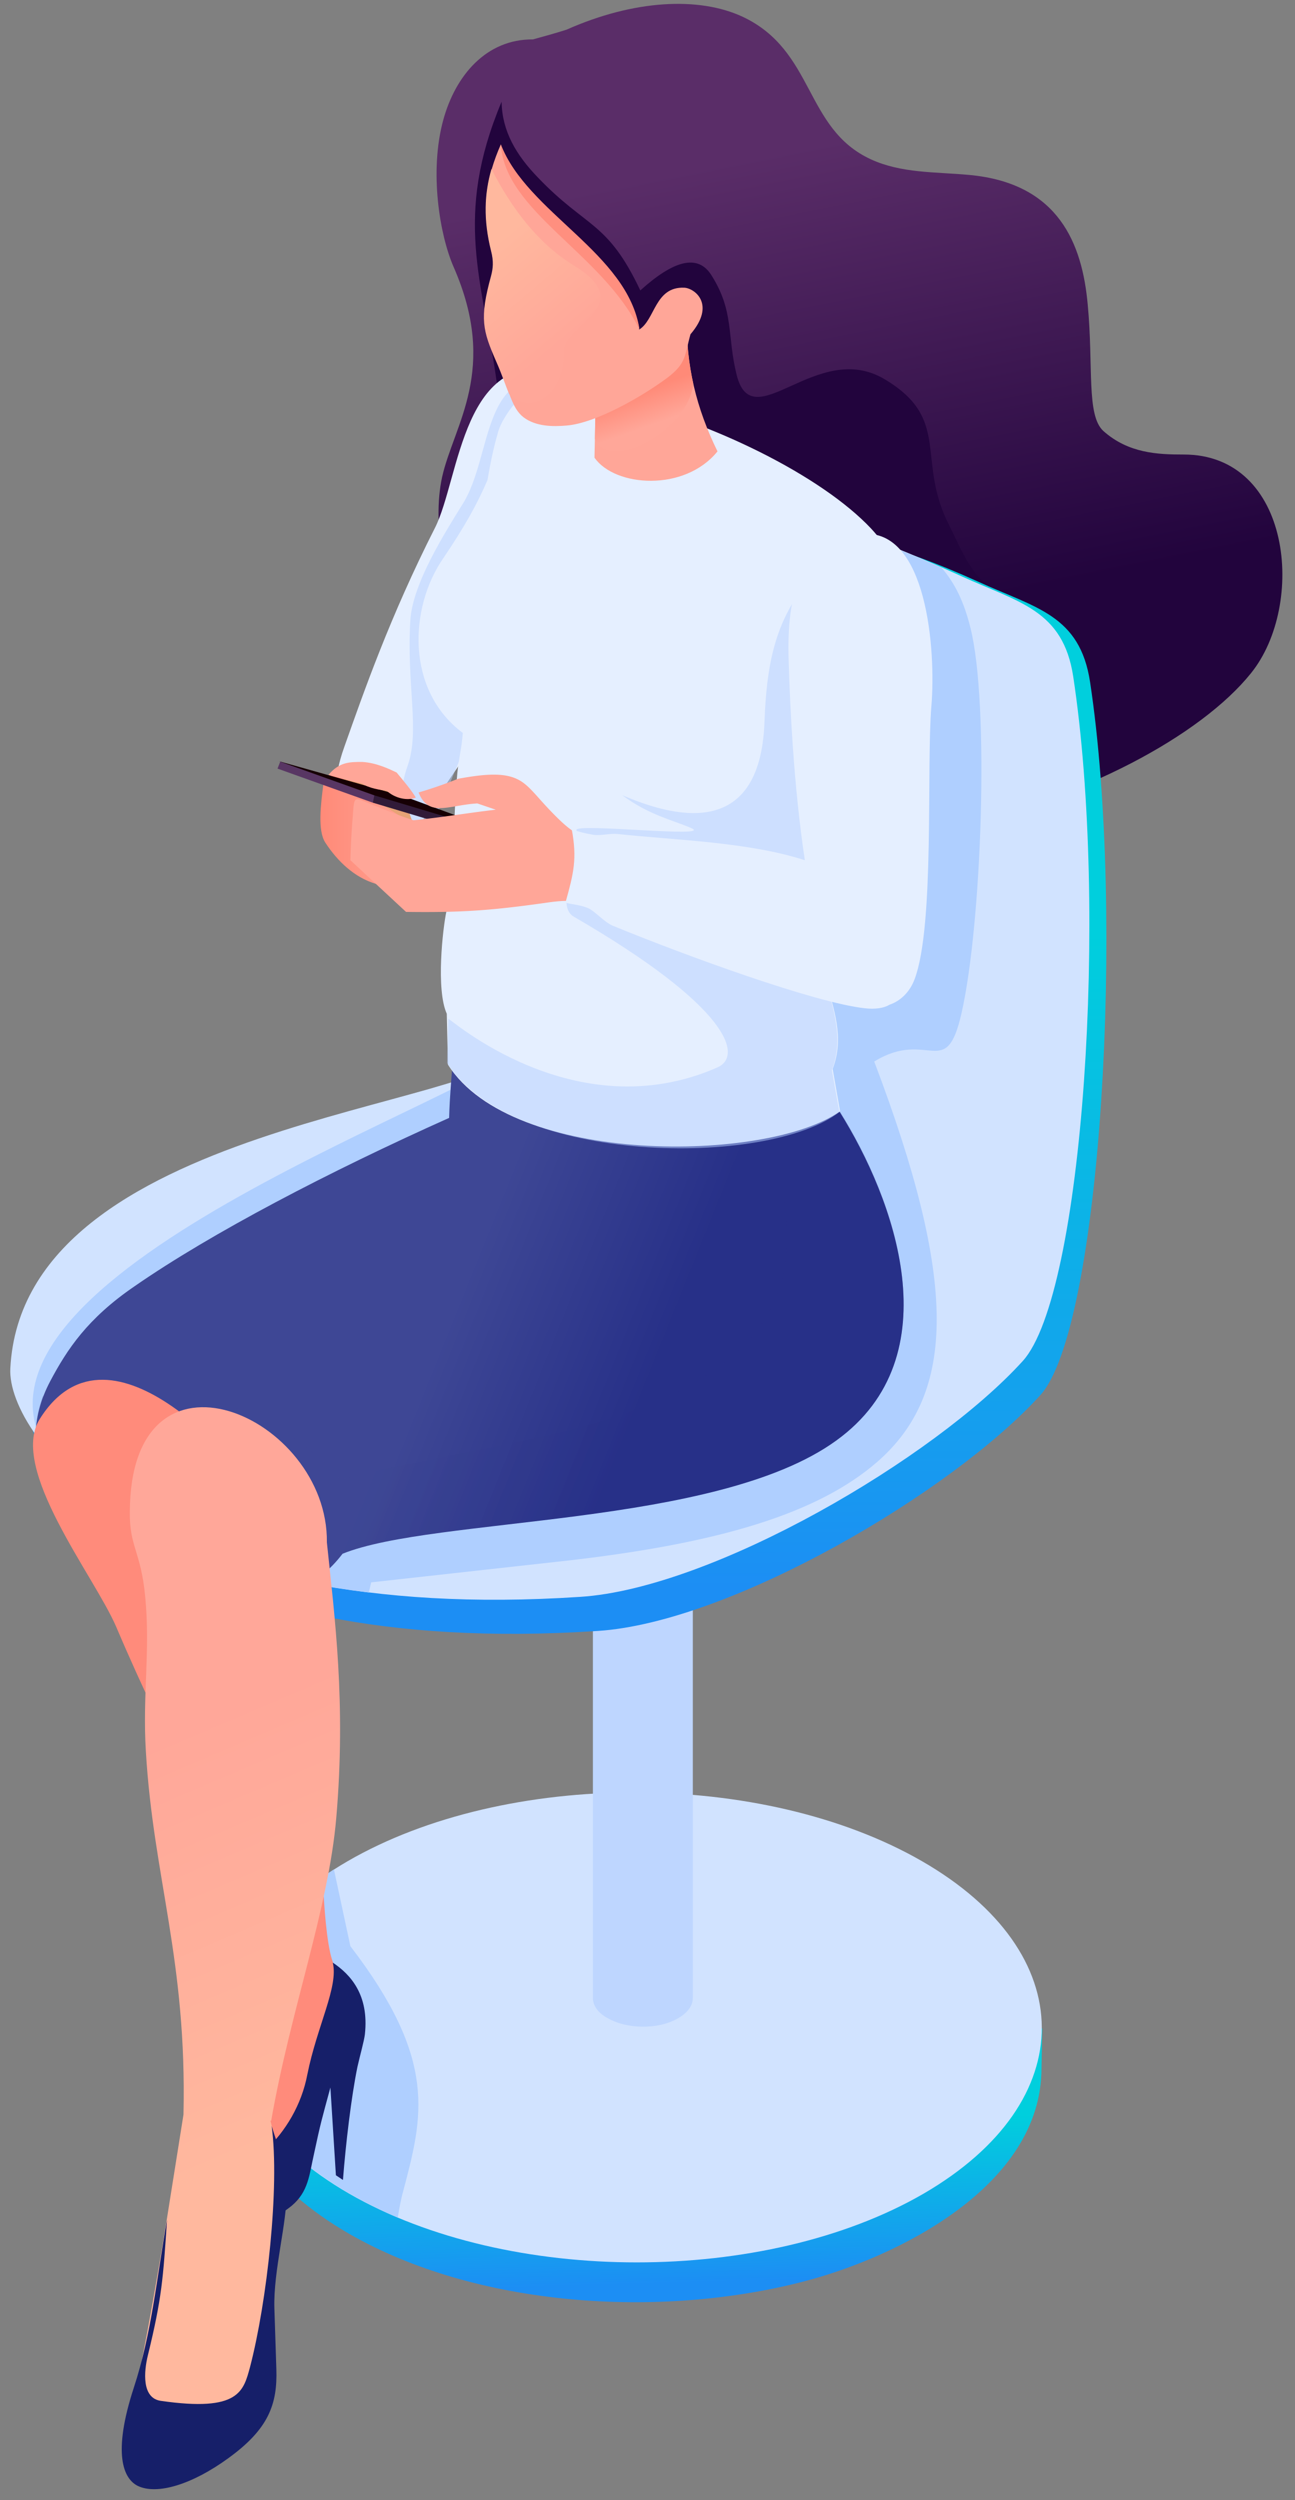 <svg viewBox="0 0 100 193" fill="none" xmlns="http://www.w3.org/2000/svg">
    <rect x="0" y="0" width="100" height="193" fill="#808080" stroke="none"/>
    <path fill-rule="evenodd" clip-rule="evenodd" d="M41.155 3.042c-3.6-.03-5.99 2.782-6.928 6.228-1.089 3.991-.272 8.858.787 11.307 3.51 7.982.03 12.184-.877 16.265-.394 1.814-.364 4.082.09 6.53.545 2.963 2.481 4.233 4.327 6.682.756 2.66 1.815 5.079 3.176 7.044 5.113 7.286 18.939 9.16 31.585 6.681 10.135-1.965 19.453-7.013 23.295-11.82 4.235-5.26 3.146-16.9-5.234-16.87-1.967 0-4.236-.09-6.172-1.814-1.33-1.21-.756-4.958-1.21-9.765-.423-4.656-2.208-9.372-9.167-10.007-2.662-.242-5.233-.121-7.593-1.21C62.09 9.905 62.938 3.92 57.34 1.29c-3.389-1.572-8.41-1.3-13.584.998-.847.272-1.724.513-2.602.755z" fill="url(#paint0_linear)"/>
    <path fill-rule="evenodd" clip-rule="evenodd" d="M38.735 7.85c.03 2.297 1.15 4.141 2.784 5.834 3.781 3.96 5.385 3.356 7.926 8.738 2.541-2.298 4.447-2.873 5.506-1.15 1.755 2.782 1.18 4.656 1.936 7.68 1.24 4.928 6.202-2.812 11.436.332 5.173 3.084 2.39 6.198 4.962 11.247.968 1.904 1.875 4.444 3.842 5.049 6.202 1.874 9.439 8.465-.363 13.393-6.081 3.053-15.43 3.9-23.567 2.418-10.74-1.965-19.272-16.114-17.729-23.672.635-3.114 3.237-5.774 2.904-8.102-1.089-7.951-3.388-12.819.363-21.768z" fill="#22043D"/>
    <path fill-rule="evenodd" clip-rule="evenodd" d="M17.74 156.442l-.061 3.083c0 4.686 3.086 9.342 9.257 12.91 9.863 5.683 24.021 6.59 35.155 3.688 7.32-1.905 18.333-7.407 18.333-16.446l.06-3.084-62.745-.151z" fill="url(#paint1_linear)"/>
    <path fill-rule="evenodd" clip-rule="evenodd" d="M71.197 143.684c-12.283-7.075-32.13-7.075-44.352 0-12.222 7.104-12.161 18.593.121 25.667 12.283 7.074 32.13 7.074 44.352 0 12.222-7.105 12.162-18.593-.121-25.667z" fill="#D1E3FF"/>
    <path fill-rule="evenodd" clip-rule="evenodd" d="M45.784 80.407v73.828c0 .574.363 1.149 1.15 1.572 1.21.695 2.965.816 4.326.453.908-.242 2.239-.907 2.239-2.025V80.407h-7.715z" fill="#BED6FF"/>
    <path fill-rule="evenodd" clip-rule="evenodd" d="M75.553 44.914c-12.736-5.774-17.668-4.02-21.873-1.119-6.05 4.173-1.089 16.568-12.131 39.635-2.33 4.868-38.422 5.775-39.39 24.852-.273 5.23 10.649 19.832 44.018 17.625 10.256-.665 27.35-10.702 34.156-18.2 4.69-5.139 6.565-37.095 3.843-55.053-.787-5.17-4.175-5.714-8.623-7.74z" fill="url(#paint2_linear)"/>
    <path fill-rule="evenodd" clip-rule="evenodd" d="M74.252 44.49c-12.736-5.774-17.728-6.227-21.933-3.325-6.05 4.172-1.09 16.568-12.132 39.635-2.33 4.868-38.421 5.775-39.39 24.851-.272 5.23 10.65 19.833 44.019 17.626 10.256-.665 27.349-10.703 34.156-18.2 4.69-5.14 6.626-34.889 3.903-52.847-.787-5.14-4.175-5.714-8.623-7.74z" fill="#D1E3FF"/>
    <path fill-rule="evenodd" clip-rule="evenodd" d="M72.71 43.826c-11.618-5.11-16.368-5.442-20.391-2.66-6.05 4.172-1.09 16.567-12.132 39.634C38.554 84.216-3.83 97.972 3.34 111.547c2.722 5.139 11.435 9.704 25.14 11.397l.182-.786s13.614-1.511 14.733-1.632c12.253-1.361 19.786-3.719 24.324-7.649 6.171-5.351 6.202-14.028-.212-30.928 4.205-2.57 5.536 1.602 6.746-3.749 1.574-6.953 2.148-23.853.696-29.688-.514-2.086-1.21-3.477-2.239-4.686zM25.786 144.319c-11.134 7.135-10.71 18.139 1.21 25.032 1.18.665 2.42 1.3 3.72 1.845.122-.726.243-1.421.424-2.056 1.513-5.744 2.693-10.068-4.084-18.896l-1.27-5.925z" fill="#AFCFFF"/>
    <path fill-rule="evenodd" clip-rule="evenodd" d="M34.681 86.302c.091-3.386.575-5.593.121-7.679l19 4.112c.211.695.393 1.511.604 2.388l10.438.726c4.175 6.651 8.743 18.865-.272 25.365-9.258 6.712-31.04 5.865-38.12 8.737-7.896 10.34-28.77-1.693-22.569-13.332 1.301-2.449 2.874-4.838 6.505-7.317 5.93-4.111 15.036-8.858 24.293-13z" fill="url(#paint3_linear)"/>
    <path opacity=".3" fill-rule="evenodd" clip-rule="evenodd" d="M58.46 85.365l6.384.424c4.175 6.65 8.743 18.865-.272 25.365-9.258 6.711-31.04 5.865-38.12 8.737-7.623 9.977-27.288-.846-23.143-12.093 6.232-2.57 17.698.181 22.992 6.409 8.985-2.267 19.06-3.235 26.018-6.772 10.286-5.2 9.409-12.365 6.565-21.556l-.423-.514z" fill="url(#paint4_linear)"/>
    <path fill-rule="evenodd" clip-rule="evenodd" d="M33.592 40.742c-3.479 6.863-5.476 12.608-6.988 16.87-1.09 3.054-.424 3.538-.182 6.319l5.748.181c2.541-4.383 9.409-13.332 11.98-18.835 1.634-3.507 5.749-14.783-.695-16.537-7.745-2.146-7.927 8.163-9.863 12.003z" fill="#E5EFFF"/>
    <path opacity=".5" fill-rule="evenodd" clip-rule="evenodd" d="M35.77 38.838c-1.36 2.207-3.902 6.167-4.083 9.04-.303 5.018.756 8.525-.212 11.246-1.09 3.053.151 4.323.393 7.104l2.27-4.202c1.966-5.321 5.354-11.58 7.925-17.081 1.634-3.507 7.715-13.817 1.24-15.48-6.11-1.572-5.263 5.714-7.532 9.373z" fill="#B6D1FF"/>
    <path fill-rule="evenodd" clip-rule="evenodd" d="M64.027 66.803c-3.025 7.014 2.118 10.883.272 15.72l.575 3.266c-5.536 3.96-25.322 4.263-30.283-3.598l-.091-3.93c-.847-1.874-.303-6.621-.03-7.89.786-3.992.423-6.108.847-10.703.12-1.18.332-1.905.423-3.084-4.417-3.295-4.145-9.674-1.513-13.484 1.634-2.418 2.602-4.141 3.42-6.046.241-1.451.514-2.66.756-3.477.15-.695.544-1.33.937-1.904 1.271-1.784 3.298-1.996 7.443-1.059 8.229 1.875 16.7 6.168 20.481 10.189 2.753 2.932 2.632 6.167 1.059 13.211-1.029 4.535-2.753 9.221-4.296 12.789z" fill="#E5EFFF"/>
    <path opacity=".5" fill-rule="evenodd" clip-rule="evenodd" d="M64.088 66.773c-3.026 7.014 1.996 11.004.15 15.842l.576 3.235c-5.537 4.293-25.322 4.111-30.284-3.78l.091-3.416c0-.151 9.711 8.616 20.784 3.749 1.966-.877.998-4.626-11.103-11.64-1.603-.937.787-4.867.212-6.681-.182-.574 10.891.665 8.803-.181-1.421-.605-3.237-.998-5.264-2.51 3.691 1.572 10.65 3.689 10.982-5.683.152-4.203.757-7.347 2.905-10.25 1.028-1.42 7.14 5.987 6.202 9.554-1.18 4.505-2.905 9.1-4.054 11.76z" fill="#B6D1FF"/>
    <path fill-rule="evenodd" clip-rule="evenodd" d="M53.046 24.507c-.091 3.688.726 7.014 2.36 10.34-2.542 3.144-7.927 2.75-9.5.483.03-1.632.09-3.144.03-4.807l7.11-6.016z" fill="#FFA698"/>
    <path fill-rule="evenodd" clip-rule="evenodd" d="M53.046 24.507c-.06 1.754.12 3.447.484 5.11-.333 3.597-6.505 6.923-7.594 4.262.03-1.088.06-2.176 0-3.325l7.11-6.047z" fill="url(#paint5_linear)"/>
    <path fill-rule="evenodd" clip-rule="evenodd" d="M38.676 11.145c-1.12 2.54-1.543 4.988-.726 8.253.211.816.15 1.36 0 1.935-.908 3.295-.636 4.232.393 6.59 1.028 2.298 1.15 3.568 2.087 4.294.968.725 2.27.725 3.328.635 2.209-.182 5.748-2.177 7.775-3.689 1.483-1.119 1.331-1.723 1.785-3.356 1.997-2.328.303-3.567-.484-3.597-2.269-.091-2.239 2.479-3.479 3.235-.423-4.505-10.014-10.763-10.68-14.3z" fill="#FFA698"/>
    <path fill-rule="evenodd" clip-rule="evenodd" d="M37.95 13.05c-.546 1.904-.636 3.9-.031 6.318.212.816.151 1.36 0 1.935-.908 3.295-.636 4.232.393 6.59.454 1.028.726 1.875.998 2.51.636.695 1.755.937 2.663.363.847-.545 1.603-1.754 1.543-3.598-.03-1.3 2.48-2.54 2.813-3.93.303-1.15-1.089-2.177-1.936-2.691-2.844-1.723-4.87-4.444-6.444-7.498z" fill="url(#paint6_linear)"/>
    <path fill-rule="evenodd" clip-rule="evenodd" d="M38.675 11.145c2.027 5.29 9.802 8.374 10.71 14.3-2.874-5.896-10.407-9.1-10.71-14.3z" fill="#FF8F7F"/>
    <path fill-rule="evenodd" clip-rule="evenodd" d="M31.262 61.815l.878 2.418-4.871 1.693c-1.573-1.33-1.513-3.81-1.09-6.198 1.211-1.179 5.628-.12 5.083 2.087z" fill="#E7A376"/>
    <path fill-rule="evenodd" clip-rule="evenodd" d="M25.847 59.547l-.847.786c-.242 1.814-.484 3.779.121 4.716.968 1.482 2.269 2.69 3.872 3.175 3.268.997 4.69-2.963 3.48-4.021-1.846-1.663-4.901-2.963-6.626-4.656z" fill="url(#paint7_linear)"/>
    <path fill-rule="evenodd" clip-rule="evenodd" d="M21.43 59.336l7.352 2.63.181-.635-7.321-2.54-.212.545z" fill="#583663"/>
    <path fill-rule="evenodd" clip-rule="evenodd" d="M28.963 61.149l-.181.816 11.284 3.386.091-.574-11.194-3.628z" fill="#311B38"/>
    <path fill-rule="evenodd" clip-rule="evenodd" d="M21.521 58.76l7.352 2.63 11.284 3.387-8.864-3.265-9.771-2.751z" fill="#160004"/>
    <path fill-rule="evenodd" clip-rule="evenodd" d="M30.627 59.637c.605.726 1.18 1.421 1.483 1.935-.636.272-1.634.06-2.27-.544-.453-.03-1.39-.181-1.875-.544l-.666-.151-1.936-.514c.847-.998 1.634-.998 2.602-.998 1.09.06 2.087.544 2.662.816z" fill="#FFA698"/>
    <path fill-rule="evenodd" clip-rule="evenodd" d="M35.377 60.12a33.065 33.065 0 01-3.055 1.059c.786 1.965 2.33.967 4.538.846l1.422.484c-2.118.242-4.236.605-6.354.816-1.119-.362-2.299-.846-3.418-1.3-1.24-.514-1.15-.544-1.27 1.028a59.216 59.216 0 00-.182 3.356l4.296 3.99c4.386.061 6.685-.12 10.951-.725 1.694-.242 2.814-.211 5.87.847l.544-4.747c-3.237-.877-4.084-1.149-5.355-2.328-1.694-1.602-2.269-2.6-3.146-3.144-1.06-.665-2.542-.605-4.84-.181z" fill="#FFA698"/>
    <path fill-rule="evenodd" clip-rule="evenodd" d="M60.91 51.324c-.18-4.807.455-9.463 5.689-10.098 4.961-.423 5.687 8.888 5.324 13.272-.393 4.595.272 16.96-1.3 21.102-.364.968-1.06 1.663-1.937 1.965-.454.273-1.12.363-1.906.273-3.842-.424-13.735-4.021-19.483-6.38-.635-.272-1.392-1.148-1.906-1.36-.666-.272-1.3-.272-1.724-.423.635-2.268.907-3.386.484-5.654.514.182.937.302 1.663.424.575.09 1.271-.121 1.876-.061 4.478.484 10.075.605 14.461 2.026-.877-5.775-1.15-12.093-1.24-15.086z" fill="#E5EFFF"/>
    <path fill-rule="evenodd" clip-rule="evenodd" d="M25.878 151.817c2.45 3.568-.454 3.265-.333 8.314 0 .454-2.058 8.465-2.058 8.465s-4.87 1.179-5.233 1.119c-.363-.061-3.328-1.209-3.328-1.209.242-.424.575-1.482.787-1.875 1.391-2.751 2.147-6.046 2.692-9.402.514-3.175.908-5.502-.06-8.707-3.54-11.851-4.962-12.577-9.379-22.947-1.694-3.93-8.29-12.183-5.9-16.023 5.567-8.888 16.186 4.535 16.216 5.019 3.358 4.625 2.784-2.751 4.357 3.507 1.845 7.346.726 17.625 1.361 28.297.06 1.089.303 4.656.878 5.442z" fill="#FF8B7B"/>
    <path fill-rule="evenodd" clip-rule="evenodd" d="M14.745 168.475c-.666 1.3-1.029 2.207-1.362 3.235-.181.513-.15.997.06 1.3 1.12 1.602 7.05-1.059 9.077-2.721 1.3-1.089 1.361-2.389 1.724-3.991.515-2.419.605-2.691 1.27-5.14l.424 6.772.545.363c.212-2.751.635-6.379 1.12-8.737.211-.937.514-1.995.574-2.509.333-3.054-1.12-4.626-2.48-5.533.453 1.875-1.21 4.868-1.967 8.647-.877 4.625-4.931 8.344-8.985 8.314z" fill="#161F69"/>
    <path fill-rule="evenodd" clip-rule="evenodd" d="M20.886 163.729c.09.333.151.635.181.968.182 1.662.424 3.567.363 5.895-.09 2.932-.363 6.379-1.3 10.612-.333 1.481-.999 2.116-1.453 4.111l-8.713 1.421c.848-3.295 2.027-9.946 2.935-15.509l1.27-7.982c.273-11.941-2.329-18.29-2.904-28.025-.272-4.414.363-7.8-.06-12.033-.333-3.416-1.21-3.779-1.18-6.439.03-14.149 15.338-7.438 15.217 2.328.605 5.804 1.483 12.395.726 21.253-.605 7.044-3.54 14.844-5.022 23.37l-.06.03z" fill="url(#paint8_linear)"/>
    <path fill-rule="evenodd" clip-rule="evenodd" d="M20.977 164.122c.514 1.754 1.089 2.691 1.15 5.049.06 2.388-1.03 6.107-.939 9.039l.152 4.686c.09 2.721-.605 4.626-3.691 6.863-2.814 2.056-5.537 2.872-7.02 2.147-1.088-.544-1.966-2.449-.302-7.558 1.392-4.233 1.755-8.375 2.572-12.97-.303 4.505-.393 6.016-1.482 10.46-.303 1.24-.485 3.296.998 3.507 6.08.877 6.383-.756 6.898-2.63 1.3-4.988 2.299-13.907 1.664-18.593z" fill="#161F69"/>
    <defs>
        <linearGradient id="paint0_linear" x1="60.292" y1="11.706" x2="67.55" y2="47.934" gradientUnits="userSpaceOnUse">
            <stop stop-color="#5A2D68"/>
            <stop offset="1" stop-color="#22043D"/>
        </linearGradient>
        <linearGradient id="paint1_linear" x1="49.587" y1="176.338" x2="49.24" y2="164.095" gradientUnits="userSpaceOnUse">
            <stop stop-color="#1C8EF4"/>
            <stop offset="1" stop-color="#00CFDD"/>
        </linearGradient>
        <linearGradient id="paint2_linear" x1="44.116" y1="122.69" x2="43.643" y2="72.52" gradientUnits="userSpaceOnUse">
            <stop stop-color="#1C8EF4"/>
            <stop offset="1" stop-color="#00CFDD"/>
        </linearGradient>
        <linearGradient id="paint3_linear" x1="34.385" y1="102.569" x2="49.42" y2="108.628" gradientUnits="userSpaceOnUse">
            <stop stop-color="#3E4795"/>
            <stop offset="1" stop-color="#273088"/>
        </linearGradient>
        <linearGradient id="paint4_linear" x1="33.369" y1="102.16" x2="48.904" y2="108.421" gradientUnits="userSpaceOnUse">
            <stop stop-color="#3E4795"/>
            <stop offset="1" stop-color="#273088"/>
        </linearGradient>
        <linearGradient id="paint5_linear" x1="49.804" y1="30.105" x2="50.722" y2="32.67" gradientUnits="userSpaceOnUse">
            <stop stop-color="#FF8A78"/>
            <stop offset="1" stop-color="#FFA799"/>
        </linearGradient>
        <linearGradient id="paint6_linear" x1="37.17" y1="19.667" x2="43.084" y2="26.695" gradientUnits="userSpaceOnUse">
            <stop stop-color="#FFB89E"/>
            <stop offset="1" stop-color="#FFA799"/>
        </linearGradient>
        <linearGradient id="paint7_linear" x1="24.755" y1="63.938" x2="32.9" y2="63.938" gradientUnits="userSpaceOnUse">
            <stop stop-color="#FF8A78"/>
            <stop offset="1" stop-color="#FFA799"/>
        </linearGradient>
        <linearGradient id="paint8_linear" x1="23.136" y1="164.812" x2="10.376" y2="134.96" gradientUnits="userSpaceOnUse">
            <stop stop-color="#FFB89E"/>
            <stop offset="1" stop-color="#FFA799"/>
        </linearGradient>
    </defs>
</svg>
